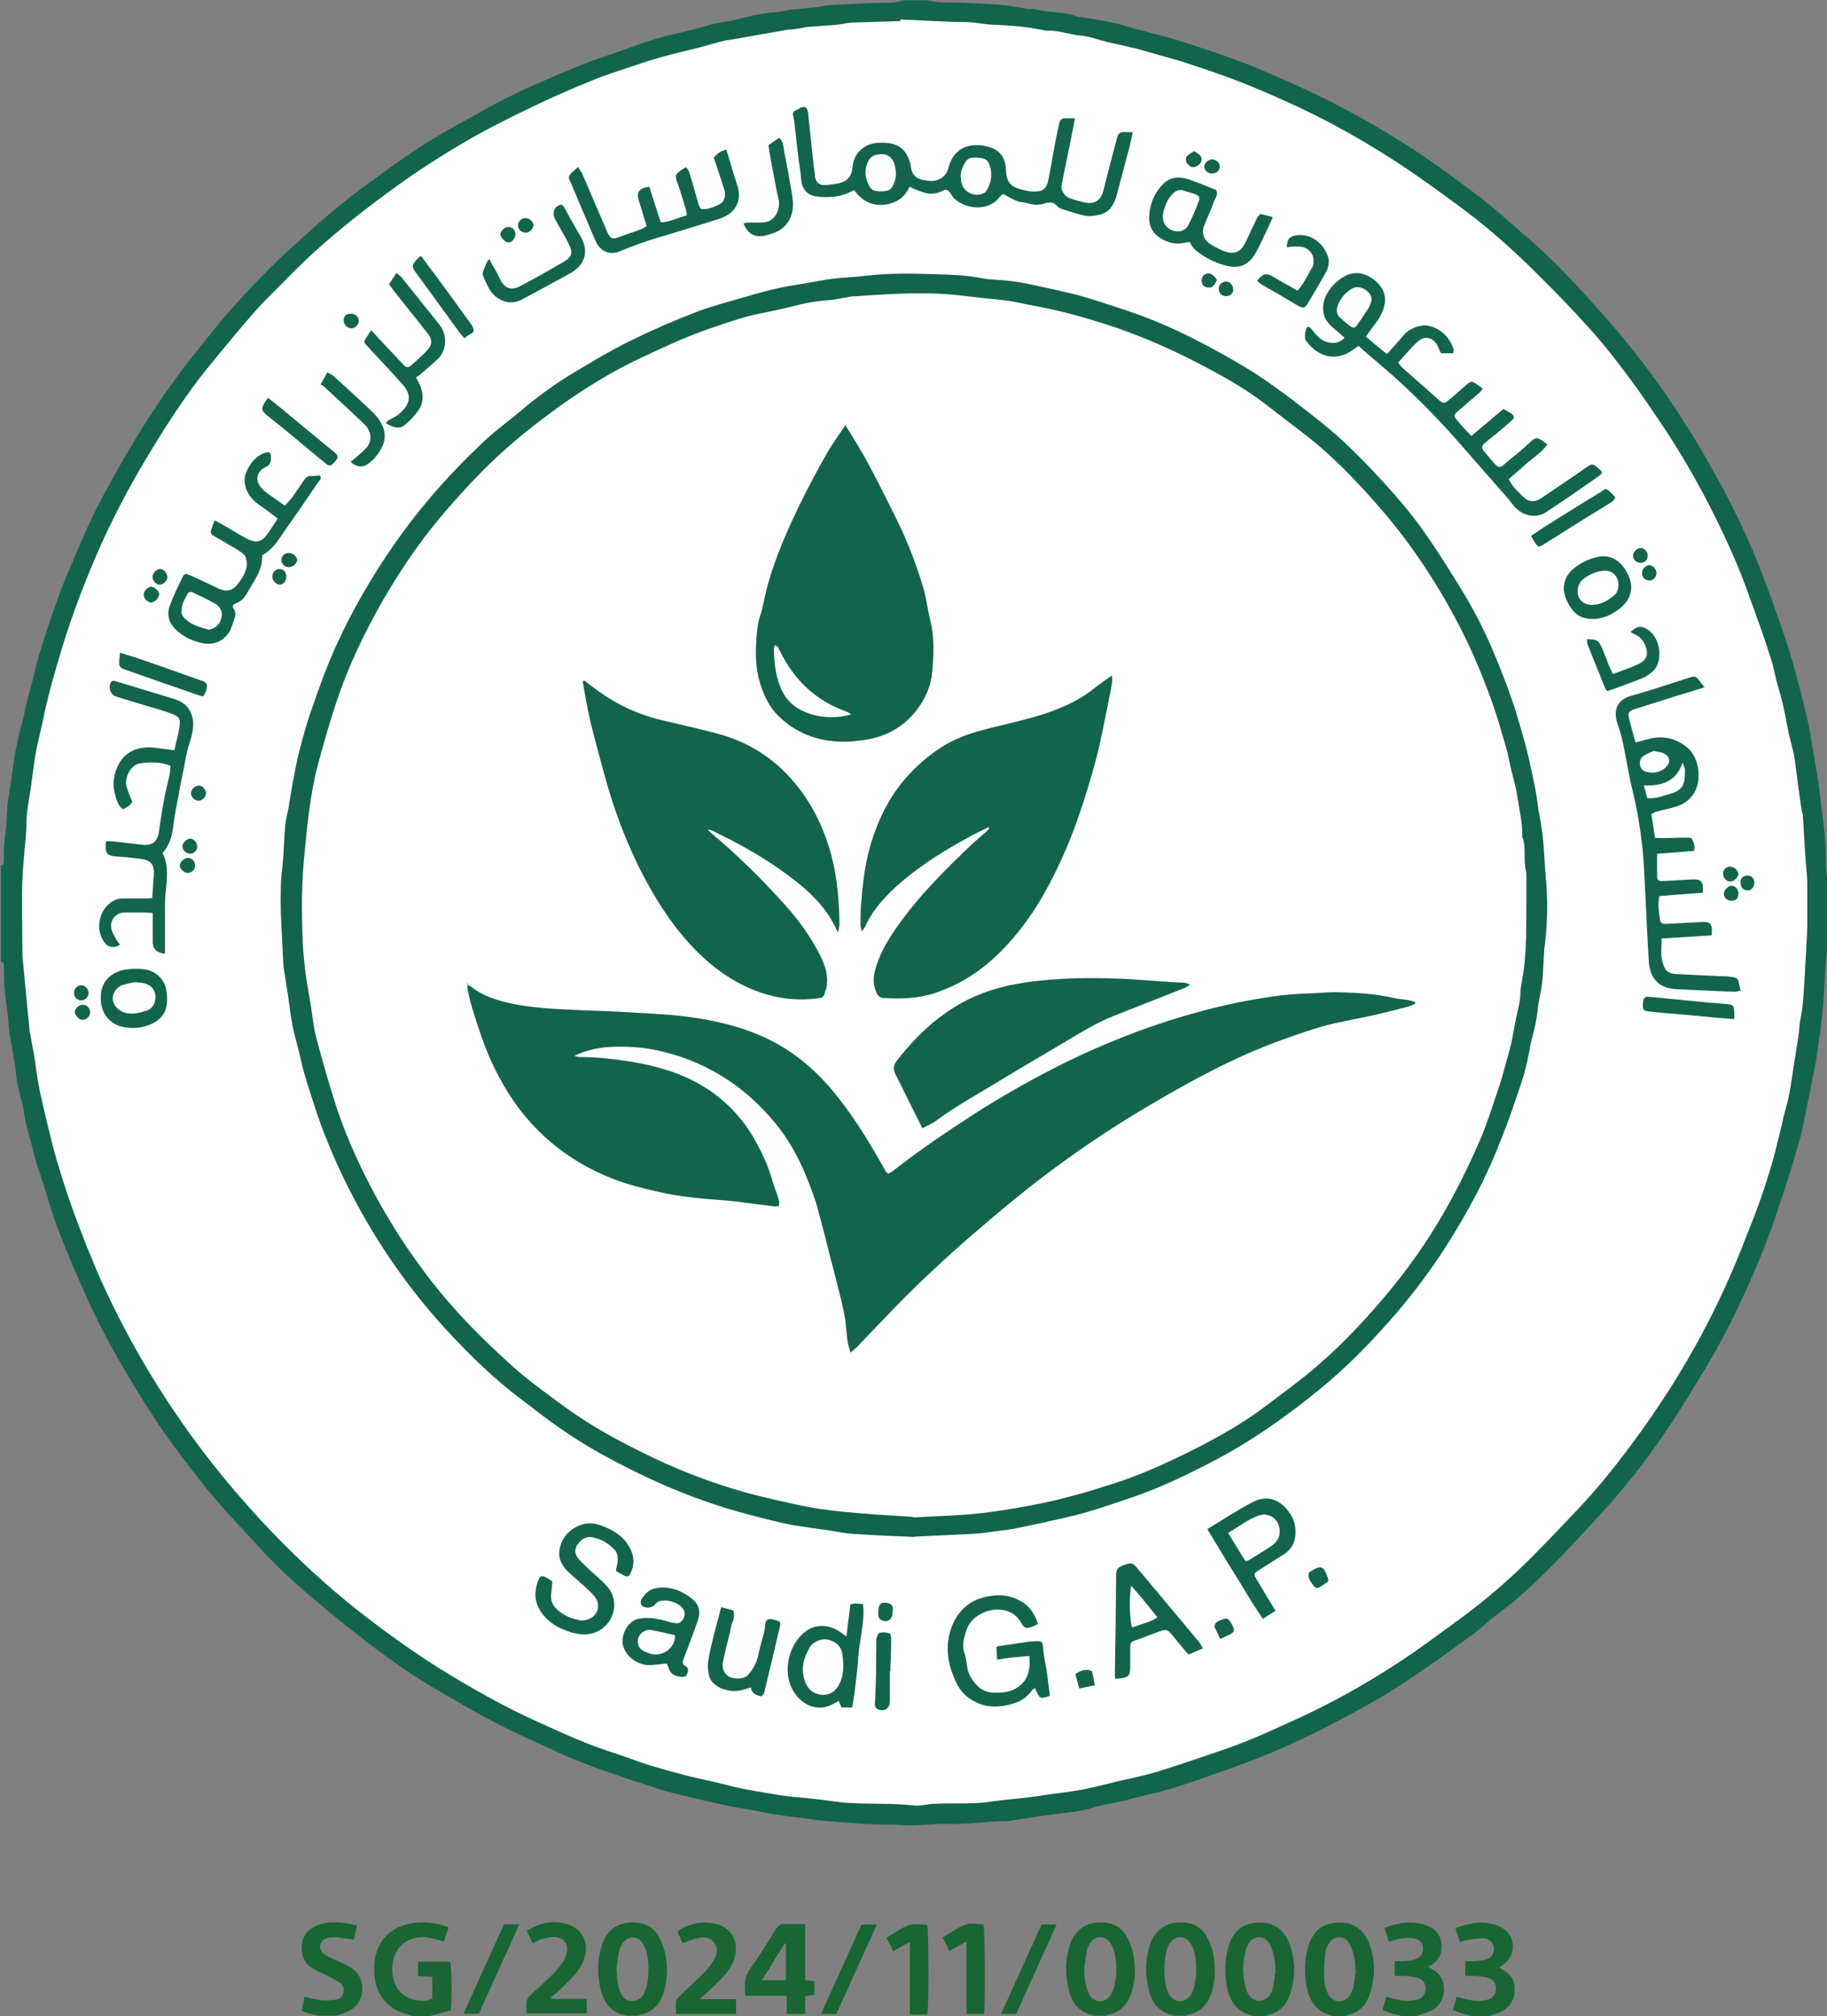 <?xml version="1.0" encoding="UTF-8"?>
<svg id="Layer_2" data-name="Layer 2" xmlns="http://www.w3.org/2000/svg" viewBox="0 0 70.32 77.55">
  <rect x="0" y="0" width="70.32" height="77.55" fill="#808080" stroke="none"/>
  <defs>
    <style>
      .cls-1 {
        fill: #fff;
      }

      .cls-2 {
        fill: #13644d;
      }

      .cls-3 {
        fill: #196533;
      }
    </style>
  </defs>
  <g id="Layer_1-2" data-name="Layer 1">
    <g>
      <circle class="cls-1" cx="35.19" cy="35.3" r="34.78"/>
      <g>
        <path class="cls-2" d="M35.67,0c.16.03.31.08.47.09.31.02.63,0,.94.02.49.02.99.04,1.48.08.33.03.65.1.98.15.07.01.15,0,.23.01.13.02.26.04.39.07.07.01.15.02.22.03.34.02.67.05,1,.16.14.05.29.06.44.08.35.06.7.11,1.05.19.29.06.57.16.86.24.12.03.24.06.36.09.4.11.81.2,1.21.33.7.22,1.4.45,2.09.7.77.27,1.52.6,2.26.93.74.33,1.47.68,2.18,1.06,1.37.74,2.7,1.55,3.95,2.48.54.4,1.08.78,1.6,1.21.54.44,1.05.92,1.58,1.37.99.86,1.86,1.83,2.73,2.8.75.84,1.45,1.72,2.11,2.63.68.95,1.31,1.94,1.89,2.95.53.92,1.03,1.86,1.47,2.83.29.62.55,1.26.79,1.91.29.75.55,1.51.81,2.28.15.44.27.89.39,1.34.15.55.29,1.1.42,1.66.08.35.13.7.19,1.06.07.39.14.78.2,1.17.05.35.1.71.14,1.07.06.46.12.92.15,1.38.03.35.01.7.03,1.05,0,.11.03.22.05.33v2.74c-.02.17-.05.33-.06.5-.04.6-.05,1.21-.11,1.81-.06.62-.15,1.24-.24,1.85-.09.56-.21,1.11-.32,1.66-.12.56-.21,1.12-.37,1.67-.25.87-.52,1.73-.81,2.58-.22.66-.46,1.31-.73,1.96-.58,1.37-1.21,2.71-1.97,3.98-.53.89-1.07,1.78-1.65,2.63-.67.99-1.41,1.95-2.22,2.84-.73.81-1.46,1.61-2.23,2.38-.6.59-1.21,1.17-1.89,1.67-.37.27-.7.6-1.07.87-.79.58-1.58,1.14-2.39,1.69-.96.65-1.98,1.21-3.02,1.75-.95.49-1.91.94-2.91,1.33-.79.31-1.59.58-2.39.86-.6.21-1.2.39-1.82.53-.48.11-.96.26-1.45.34-.33.05-.65.17-.98.24-.16.04-.33.06-.5.08-.29.04-.58.07-.87.11-.32.04-.63.09-.95.14-.22.03-.45.09-.67.09-.74.01-1.47.14-2.21.11-.56-.02-1.12.08-1.67.05-.66-.04-1.33-.02-1.98-.08-.57-.05-1.15-.07-1.72-.16-.43-.06-.86-.11-1.29-.17-.26-.04-.51-.1-.77-.15-.36-.07-.72-.12-1.08-.19-.41-.09-.82-.19-1.23-.28-.31-.07-.62-.15-.93-.23-.21-.05-.41-.11-.62-.18-.34-.11-.67-.22-1.01-.33-.97-.33-1.94-.66-2.87-1.1-.74-.35-1.5-.67-2.22-1.05-.79-.41-1.56-.86-2.33-1.31-.91-.53-1.77-1.14-2.61-1.78-.67-.51-1.32-1.04-1.96-1.58-.81-.67-1.58-1.38-2.29-2.16-.49-.55-1.01-1.07-1.49-1.63-.5-.58-.97-1.18-1.43-1.79-.68-.89-1.29-1.82-1.87-2.78-.66-1.09-1.28-2.2-1.8-3.37-.39-.87-.77-1.75-1.11-2.64-.24-.63-.41-1.28-.62-1.92-.1-.31-.22-.61-.29-.93-.12-.55-.32-1.07-.39-1.63-.05-.35-.17-.68-.24-1.03-.05-.22-.06-.45-.09-.67-.03-.23-.07-.46-.11-.69-.06-.36-.14-.71-.16-1.08-.03-.44-.11-.88-.15-1.32-.02-.24-.01-.49-.02-.74,0-.1.02-.22-.12-.25v-3.7c.12-.02.12-.11.12-.19,0-.16,0-.32,0-.48.01-.21.04-.41.07-.62,0-.07.02-.13.02-.2.03-.38.02-.76.09-1.13.07-.39.12-.78.17-1.17.04-.32.1-.65.17-.97.07-.33.17-.66.25-1,.03-.15.05-.3.09-.44.08-.32.17-.63.25-.94.09-.34.16-.69.27-1.03.36-1.2.77-2.39,1.27-3.53.29-.66.56-1.34.89-1.98.46-.89.94-1.76,1.46-2.62.48-.8,1-1.58,1.55-2.34.46-.65.98-1.27,1.48-1.9.67-.84,1.41-1.63,2.16-2.39.62-.63,1.3-1.21,1.96-1.8.88-.79,1.84-1.49,2.81-2.18.81-.58,1.64-1.12,2.52-1.59.53-.29,1.05-.6,1.59-.88.45-.23.9-.45,1.36-.65.66-.29,1.33-.58,2-.84.56-.22,1.14-.39,1.7-.6.55-.21,1.11-.38,1.68-.51.45-.11.91-.21,1.35-.35.27-.08.55-.11.82-.16.36-.07.7-.18,1.06-.25.25-.05.51-.06.76-.09.13-.02.26-.04.38-.07.03,0,.05-.02.08-.02.31-.03.62-.05.93-.08.1,0,.21-.03.31-.05.07-.01.13-.04.19-.04.57-.03,1.14-.06,1.7-.08.27-.01.53,0,.8-.02.15,0,.29-.06.44-.09.3,0,.61,0,.91,0ZM34.65.77s0,.03,0,.04c-.63.02-1.25.04-1.88.06-.09,0-.19.03-.28.04-.12.02-.24.04-.36.05-.37.03-.74.05-1.1.08-.03,0-.06.01-.08.02-.15.03-.29.05-.44.07-.07.01-.15,0-.23.02-.29.05-.57.1-.86.15-.4.07-.79.14-1.19.21-.12.02-.24.03-.36.06-.3.07-.59.16-.89.24-.51.13-1.03.25-1.54.39-.32.09-.64.19-.95.3-.59.2-1.19.38-1.76.62-.75.3-1.49.63-2.22.98-.82.39-1.64.8-2.43,1.25-1.04.6-2.05,1.25-3.02,1.96-1,.73-1.97,1.49-2.89,2.32-.56.5-1.09,1.05-1.62,1.58-.27.27-.53.53-.78.82-.45.51-.88,1.03-1.31,1.55-.36.44-.72.87-1.05,1.33-.62.85-1.19,1.74-1.73,2.64-.75,1.25-1.43,2.54-2,3.88-.46,1.07-.87,2.15-1.22,3.26-.29.94-.56,1.87-.77,2.83-.03.16-.06.31-.1.47-.08.36-.17.71-.23,1.07-.07.43-.12.86-.18,1.29-.07.46-.17.91-.16,1.37,0,.04,0,.08,0,.11-.05.68-.13,1.36-.16,2.04-.03.86,0,1.73,0,2.59,0,.16,0,.32.02.48.05.53.1,1.05.15,1.58.04.38.07.75.11,1.13,0,.02,0,.04.01.06.05.27.1.54.15.81.07.41.11.82.19,1.23.09.48.21.95.32,1.43.12.49.24.99.38,1.47.2.67.41,1.34.65,1.99.33.89.68,1.79,1.07,2.66,1.14,2.51,2.57,4.85,4.28,7.02.69.87,1.41,1.7,2.17,2.5,1.08,1.13,2.22,2.19,3.45,3.16,1.13.88,2.3,1.72,3.53,2.46,1.1.66,2.21,1.28,3.37,1.8.62.28,1.25.57,1.88.82.5.2,1.02.36,1.53.54.29.1.58.21.87.3.44.13.88.26,1.32.37.37.1.75.18,1.12.26.35.08.69.18,1.04.25.42.09.85.16,1.27.23.27.05.54.08.81.11.3.03.6.06.9.09.44.05.88.13,1.32.15.8.04,1.59,0,2.39.09.25.03.51-.05.76-.06.75-.05,1.5.03,2.24-.09.47-.07.94-.1,1.41-.16.26-.03.52-.07.78-.11.44-.06.88-.11,1.31-.19.46-.09.91-.21,1.37-.32.51-.12,1.02-.22,1.52-.37.84-.26,1.67-.55,2.5-.83.98-.33,1.91-.76,2.85-1.19,1.38-.63,2.7-1.37,3.96-2.2.77-.5,1.5-1.05,2.24-1.59.83-.6,1.61-1.25,2.35-1.95.77-.73,1.5-1.52,2.24-2.29.78-.82,1.48-1.69,2.15-2.6,1.38-1.86,2.57-3.83,3.53-5.93.44-.95.81-1.92,1.19-2.89.23-.6.43-1.22.62-1.85.14-.46.24-.93.36-1.4.04-.14.07-.29.1-.44.08-.31.17-.61.23-.92.07-.37.12-.75.18-1.13.05-.34.11-.68.16-1.02.04-.24.04-.49.09-.73.11-.52.12-1.05.16-1.58.02-.25.02-.49.04-.74.02-.41.05-.81.06-1.22,0-.57,0-1.14,0-1.71,0-.11-.01-.23-.02-.34-.02-.3-.05-.6-.07-.91-.03-.44-.05-.89-.08-1.33,0-.04-.02-.07-.03-.11-.05-.32-.1-.63-.14-.95-.04-.28-.07-.56-.11-.84-.02-.16-.04-.32-.07-.47-.08-.35-.19-.7-.25-1.06-.09-.5-.19-.99-.34-1.47-.11-.35-.16-.71-.27-1.06-.18-.58-.38-1.16-.59-1.74-.25-.69-.49-1.38-.78-2.06-.31-.72-.65-1.44-1.01-2.14-.54-1.05-1.13-2.07-1.79-3.06-.42-.62-.83-1.24-1.28-1.84-.48-.64-.97-1.28-1.51-1.88-.67-.75-1.38-1.48-2.1-2.19-.51-.51-1.05-1.01-1.6-1.48-.48-.42-.99-.81-1.51-1.19-.76-.56-1.52-1.11-2.31-1.62-.77-.5-1.56-.97-2.37-1.4-.91-.49-1.85-.92-2.81-1.33-.97-.41-1.96-.76-2.96-1.08-.31-.1-.63-.18-.94-.27-.29-.08-.59-.17-.88-.25-.38-.09-.76-.17-1.14-.26-.33-.08-.66-.21-1-.24-.45-.04-.88-.22-1.34-.19-.03,0-.05-.01-.08-.02-.3-.05-.61-.11-.91-.14-.4-.04-.81-.06-1.22-.08-.03,0-.06,0-.08-.01-.23-.03-.47-.06-.7-.08-.21-.01-.42,0-.63-.01-.66-.03-1.33-.06-1.99-.09Z"/>
        <g>
          <path class="cls-3" d="M15.9,77.55c-.06-.02-.12-.04-.19-.06-.75-.17-1.26-.75-1.3-1.53-.01-.22-.01-.44.03-.65.14-.7.58-1.14,1.27-1.3.52-.12,1.03-.07,1.56.13-.07.19-.13.37-.19.55-.16-.05-.3-.1-.45-.13-.25-.06-.51-.06-.76.02-.52.16-.81.65-.77,1.28.04.59.37.98.91,1.08.21.04.41.04.63-.06v-.84c-.18-.01-.36-.02-.55-.03v-.55c.2,0,.41,0,.61,0,.21,0,.41,0,.62,0,.07.22.08,1.43.03,1.87-.26.07-.54.15-.82.22h-.63Z"/>
          <path class="cls-3" d="M45.19,77.55s-.03-.03-.04-.03c-.54-.11-.82-.48-.94-.99-.14-.55-.13-1.11.03-1.66.19-.64.65-.95,1.3-.92.4.02.72.2.91.55.11.19.19.42.24.63.1.5.1,1-.05,1.49-.14.46-.42.78-.91.88-.03,0-.05.03-.07.04h-.46ZM46.04,75.87c0-.44-.02-.78-.2-1.09-.21-.35-.61-.35-.83-.01-.25.39-.26,1.54-.02,1.94.21.35.65.36.86,0,.07-.11.11-.24.13-.37.04-.18.05-.37.06-.47Z"/>
          <path class="cls-3" d="M42.11,77.55s-.03-.03-.04-.03c-.54-.11-.82-.48-.94-.99-.14-.55-.13-1.11.03-1.66.19-.64.65-.95,1.3-.92.4.02.72.2.91.55.11.19.19.42.24.63.1.5.1,1-.05,1.49-.14.46-.42.78-.91.88-.03,0-.05.03-.07.04h-.46ZM41.73,75.66c.01.24,0,.4.04.56.03.17.08.36.16.51.19.33.62.33.82.01.07-.11.12-.24.15-.37.09-.41.09-.83,0-1.24-.03-.13-.08-.26-.15-.37-.21-.33-.61-.32-.81.01-.05.08-.09.17-.11.26-.04.23-.07.47-.09.63Z"/>
          <path class="cls-3" d="M24.1,77.55s-.03-.03-.04-.03c-.54-.11-.82-.48-.94-.99-.14-.55-.13-1.11.03-1.66.19-.64.65-.95,1.3-.92.4.02.72.2.91.55.11.2.19.42.24.63.1.5.1,1-.05,1.49-.14.46-.42.78-.91.88-.03,0-.05.03-.07.04h-.46ZM23.73,75.67c.02.24.01.4.04.56.02.14.06.28.11.41.08.2.23.33.45.33.22,0,.38-.11.47-.31.04-.09.08-.19.1-.29.08-.4.08-.81,0-1.21-.03-.14-.09-.29-.17-.42-.19-.29-.56-.28-.76,0-.06.09-.12.2-.14.31-.05.23-.07.47-.09.63Z"/>
          <path class="cls-3" d="M51.28,77.55s0-.02-.02-.02c-.62-.15-.89-.6-.98-1.19-.07-.46-.07-.93.05-1.38.12-.46.36-.84.86-.96.67-.16,1.23.09,1.48.69.28.69.28,1.41.02,2.11-.14.36-.4.61-.8.71-.03,0-.06.03-.1.05h-.51ZM52.18,75.77s-.01,0-.02,0c0-.15,0-.31-.03-.45-.05-.2-.1-.41-.21-.58-.18-.29-.54-.29-.74-.02-.09.12-.16.27-.17.41-.04.34-.06.68-.04,1.02,0,.19.07.4.16.57.19.35.63.35.84.01.05-.09.1-.19.12-.29.04-.22.06-.45.1-.67Z"/>
          <path class="cls-3" d="M48.21,77.55s0-.02-.02-.02c-.62-.15-.89-.6-.98-1.19-.07-.46-.07-.93.05-1.38.12-.46.36-.84.86-.96.67-.16,1.23.09,1.48.69.28.69.28,1.41.02,2.11-.14.36-.4.61-.8.71-.03,0-.06.03-.1.05h-.51ZM49.1,75.77s-.01,0-.02,0c0-.14,0-.29-.03-.43-.04-.19-.08-.39-.18-.56-.2-.35-.62-.35-.82,0-.06.1-.1.22-.13.34-.09.41-.09.83,0,1.24.02.11.06.22.11.32.2.37.65.38.87.02.05-.08.09-.17.1-.26.04-.22.06-.45.1-.67Z"/>
          <path class="cls-3" d="M53.96,77.55c-.14-.04-.29-.07-.43-.11-.1-.03-.19-.07-.32-.12.05-.18.1-.35.15-.51.24.06.45.13.66.15.17.02.36,0,.53-.04.21-.05.31-.22.32-.42,0-.2-.09-.35-.32-.42-.14-.04-.3-.06-.45-.07-.13-.01-.26,0-.42,0v-.57c.11,0,.21,0,.31,0,.14-.01.29-.02.42-.05.24-.06.37-.23.36-.45-.01-.21-.16-.37-.41-.39-.18-.01-.36.01-.53.04-.12.02-.23.07-.37.11-.05-.18-.11-.35-.17-.54.56-.22,1.1-.29,1.65-.08.32.12.51.36.54.7.03.35-.09.63-.4.81-.03.02-.06.04-.11.07.05.03.09.06.13.08.67.3.6,1.28.03,1.58-.19.1-.4.15-.61.23h-.57Z"/>
          <path class="cls-3" d="M56.64,77.55c-.13-.04-.27-.07-.4-.11-.1-.03-.19-.07-.32-.12.05-.18.1-.35.15-.51.24.06.44.12.66.15.17.02.36,0,.53-.04.2-.05.32-.22.32-.42,0-.2-.09-.35-.32-.42-.15-.05-.32-.06-.47-.07-.12-.01-.24,0-.39,0v-.57c.1,0,.21,0,.31,0,.15-.01.3-.02.45-.05.24-.06.36-.24.34-.46-.02-.2-.17-.36-.4-.37-.22,0-.45.04-.67.07-.07.01-.14.05-.23.08-.04-.1-.07-.18-.1-.27-.03-.08-.05-.16-.08-.27.59-.22,1.18-.33,1.76-.03.57.29.6,1.08.07,1.44-.04.03-.09.06-.16.1.05.03.08.05.11.07.32.15.5.4.5.76,0,.38-.16.68-.5.86-.16.09-.35.13-.53.2h-.63Z"/>
          <path class="cls-3" d="M12.31,77.55c-.13-.03-.26-.06-.38-.09-.1-.03-.2-.06-.32-.1.04-.19.07-.36.11-.55.23.05.44.11.65.13.19.02.38,0,.56-.02.15-.02.26-.12.29-.28.03-.15-.02-.29-.15-.38-.15-.1-.31-.17-.47-.26-.19-.1-.38-.17-.56-.28-.34-.21-.47-.53-.42-.93.05-.37.27-.6.6-.73.37-.15.74-.13,1.12-.08.13.02.25.06.4.09-.04.2-.08.37-.12.54-.24-.03-.46-.07-.67-.09-.1,0-.21,0-.31.02-.15.03-.27.1-.31.26-.04.17.03.3.17.39.12.08.25.13.38.19.19.09.38.17.56.27.37.21.54.53.5.95-.04.44-.31.7-.71.84-.1.03-.19.07-.29.1h-.63Z"/>
          <path class="cls-3" d="M30.99,74.01v2.16c.13.01.24.03.36.04v.53c-.11.01-.22.03-.36.04v.69h-.71v-.7h-1.59c-.04-.37-.06-.69.16-1,.36-.51.69-1.04,1.02-1.57.09-.14.18-.2.34-.19.24.01.49,0,.78,0ZM30.26,74.77s-.04,0-.06-.01c-.28.46-.57.92-.87,1.41h.92v-1.4Z"/>
          <path class="cls-3" d="M20.5,74.77c-.08-.17-.14-.33-.22-.5.54-.34,1.1-.44,1.69-.2.51.21.72.78.49,1.34-.07.19-.19.38-.32.53-.22.26-.48.49-.72.72-.07.06-.15.11-.22.16.01.02.03.05.04.07h1.34v.56h-2.31c0-.17-.02-.32,0-.46.01-.08.07-.17.14-.23.28-.27.57-.53.85-.8.15-.15.29-.31.4-.48.08-.12.14-.27.16-.42.04-.31-.15-.54-.47-.55-.17,0-.34.04-.5.08-.11.03-.21.09-.35.16Z"/>
          <path class="cls-3" d="M26.28,74.76c-.07-.16-.13-.3-.21-.46.07-.05.13-.1.19-.13.35-.18.72-.25,1.1-.2.88.11,1.1.81.89,1.42-.07.22-.22.42-.37.6-.21.24-.46.46-.69.68-.07.06-.13.13-.25.23h1.39v.57h-2.31c0-.17-.02-.33,0-.48.01-.08.09-.16.15-.22.31-.3.64-.6.95-.91.14-.14.26-.3.36-.47.12-.2.17-.43.02-.64-.16-.23-.4-.25-.64-.2-.2.04-.39.13-.62.21Z"/>
          <path class="cls-3" d="M37.87,77.47h-.67v-2.79c-.24.14-.44.25-.66.37-.08-.17-.16-.33-.26-.52.3-.17.57-.38.89-.5.2-.07.45-.01.68-.01.06.19.08,3.06.02,3.45Z"/>
          <path class="cls-3" d="M35.03,74.69c-.25.14-.44.25-.65.37-.09-.17-.16-.33-.26-.52.29-.17.56-.38.87-.49.21-.08.47-.01.7-.01.05.2.07,3.11,0,3.45h-.67c0-.48,0-.94,0-1.39s0-.9,0-1.41Z"/>
          <path class="cls-3" d="M39.12,77.47h-.59c.53-1.17,1.04-2.3,1.56-3.44h.58c-.53,1.16-1.04,2.3-1.56,3.44Z"/>
          <path class="cls-3" d="M33.17,74.03h.58c-.53,1.16-1.04,2.3-1.56,3.44h-.59c.53-1.16,1.04-2.3,1.56-3.44Z"/>
          <path class="cls-3" d="M19.41,74.02h.58c-.53,1.16-1.04,2.3-1.56,3.44h-.59c.53-1.17,1.04-2.3,1.56-3.44Z"/>
        </g>
        <path class="cls-2" d="M35.18,59.12c-.75-.03-1.51-.06-2.26-.11-.36-.02-.71-.09-1.07-.15-.44-.06-.88-.12-1.31-.19-.28-.05-.55-.11-.83-.18-.41-.1-.82-.21-1.23-.32-1.54-.43-3.01-1.03-4.43-1.76-.86-.43-1.69-.91-2.48-1.46-.5-.34-.97-.72-1.45-1.08-1.09-.81-2.05-1.75-2.97-2.75-1.55-1.69-2.82-3.57-3.84-5.63-.47-.96-.88-1.94-1.21-2.96-.18-.57-.38-1.13-.51-1.72-.09-.44-.23-.87-.32-1.3-.08-.41-.13-.83-.19-1.25-.05-.33-.1-.67-.16-1,0-.03,0-.06-.01-.08-.03-.67-.07-1.34-.1-2.01-.01-.38-.01-.76,0-1.14,0-.26.05-.53.07-.79,0-.08.01-.15.02-.23.03-.42.04-.85.08-1.27.03-.25.09-.5.14-.74,0-.05.01-.09.02-.14.05-.29.09-.57.15-.86.06-.33.12-.66.2-.99.11-.42.22-.85.35-1.26.14-.45.31-.9.47-1.35.5-1.42,1.16-2.75,1.94-4.04.55-.91,1.15-1.78,1.81-2.61.8-1.01,1.68-1.94,2.62-2.82.43-.4.92-.75,1.37-1.13.66-.56,1.36-1.07,2.11-1.51.68-.41,1.37-.82,2.08-1.17.83-.41,1.68-.78,2.54-1.11.65-.25,1.34-.42,2.01-.62.41-.12.81-.23,1.23-.32.37-.08.76-.13,1.14-.2.31-.05.61-.12.92-.15.4-.05.81-.06,1.21-.11.92-.11,1.84-.09,2.76-.06.57.02,1.15.03,1.72.15.31.06.64.06.96.09.25.03.5.06.75.11.34.07.68.15,1.02.22.41.1.82.18,1.23.3.57.17,1.14.36,1.71.55.86.29,1.69.65,2.5,1.06.69.35,1.38.73,2.04,1.13.52.31,1.02.67,1.51,1.03.45.33.88.68,1.32,1.02.88.7,1.66,1.49,2.41,2.31.61.66,1.19,1.35,1.7,2.09.52.75,1,1.52,1.47,2.3.5.83.92,1.72,1.28,2.62.28.69.54,1.38.75,2.1.12.4.24.8.34,1.2.13.52.24,1.04.34,1.56.07.36.1.73.17,1.08.16.76.16,1.54.23,2.31.07.82.07,1.65-.03,2.47-.01.08-.02.17-.03.25-.03.42-.04.85-.08,1.27-.03.27-.09.54-.14.8,0,.05-.02.09-.02.14-.04.44-.13.87-.25,1.29-.04.14-.06.29-.09.44-.06.28-.11.57-.19.84-.09.33-.21.65-.32.98-.22.68-.48,1.34-.75,2.01-.48,1.18-1.09,2.3-1.76,3.38-.58.94-1.23,1.83-1.94,2.68-.74.87-1.51,1.7-2.35,2.46-.72.65-1.49,1.25-2.28,1.82-.82.59-1.68,1.13-2.58,1.6-.96.5-1.93.97-2.95,1.33-.64.22-1.27.44-1.92.63-.55.16-1.11.27-1.67.4-.4.09-.81.17-1.21.25-.19.04-.39.05-.59.08-.29.04-.58.08-.87.1-.76.04-1.51.07-2.28.11ZM35.14,58.37c.83-.05,1.62-.06,2.4-.14.71-.07,1.42-.19,2.13-.32.59-.11,1.18-.25,1.76-.41.5-.13.99-.3,1.49-.45.8-.26,1.57-.59,2.33-.95,1.21-.58,2.39-1.2,3.46-2.01.67-.51,1.36-1,1.99-1.55,1.05-.9,1.99-1.92,2.87-2.99.86-1.05,1.61-2.17,2.26-3.36.41-.75.78-1.52,1.12-2.3.28-.65.49-1.33.72-2,.1-.29.18-.59.26-.88.08-.29.17-.59.24-.89.07-.33.12-.66.19-.99.07-.33.17-.65.16-.99,0-.04,0-.08.01-.11.05-.33.12-.67.15-1,.03-.32.05-.64.06-.96.01-.79.01-1.58.01-2.36,0-.08,0-.15-.02-.23-.11-.42.03-.87-.14-1.29.02-.51-.11-1.01-.18-1.51-.07-.48-.23-.94-.32-1.41-.08-.43-.22-.84-.34-1.26-.19-.68-.44-1.34-.7-2-.43-1.08-.94-2.11-1.53-3.11-.66-1.12-1.4-2.18-2.24-3.17-.79-.92-1.61-1.81-2.54-2.6-.58-.49-1.21-.94-1.81-1.41-.66-.53-1.38-.98-2.12-1.38-1.38-.76-2.81-1.41-4.32-1.89-.82-.26-1.65-.49-2.5-.65-.16-.03-.31-.06-.47-.09-.24-.05-.48-.11-.72-.14-.34-.05-.68-.07-1.01-.11-.48-.05-.95-.12-1.43-.15-1.17-.07-2.33.01-3.5.09-.02,0-.04,0-.06,0-.32.05-.63.13-.95.15-.37.03-.73.08-1.09.17-.5.13-1,.24-1.51.34-.66.13-1.28.36-1.91.57-.92.31-1.8.73-2.68,1.14-1.63.77-3.1,1.78-4.49,2.9-.71.58-1.38,1.2-2.01,1.87-.74.79-1.46,1.61-2.09,2.49-.62.86-1.18,1.76-1.68,2.69-.59,1.09-1.1,2.23-1.48,3.4-.25.75-.46,1.52-.67,2.28-.11.41-.19.83-.26,1.24-.08.49-.14.99-.19,1.49-.06.61-.13,1.22-.15,1.84-.03.65-.02,1.31,0,1.97.01.44.05.89.1,1.33.06.49.15.97.23,1.46.06.39.1.79.2,1.17.2.77.42,1.53.65,2.28.39,1.28.93,2.5,1.56,3.68.54,1.01,1.15,1.98,1.83,2.9.6.82,1.26,1.59,1.96,2.31.53.54,1.08,1.06,1.64,1.56.46.41.96.77,1.45,1.14.39.29.79.58,1.21.85.73.47,1.49.88,2.27,1.26,1.14.57,2.32,1.04,3.54,1.41.55.17,1.11.3,1.67.43.52.12,1.05.24,1.58.32.6.09,1.2.14,1.81.19.61.05,1.23.08,1.81.12Z"/>
        <path class="cls-2" d="M65.6,26.44c-.41.13-.74.23-1.07.33-.53.17-1.06.33-1.59.5-.27.09-.3.15-.23.41.07.28.15.56.24.88.17-.05.33-.09.49-.13.57-.15,1.08-.04,1.53.35.38.33.53,1.07.3,1.6-.16.35-.43.54-.77.65-.24.08-.49.12-.74.19-.07.02-.13.06-.2.09.05.31.09.6.14.92.46.03.93-.03,1.4,0,.08.16.16.3.1.5-.48.04-.95.08-1.42.11,0,.31,0,.59,0,.88,0,.16.11.18.24.17.36-.02.72-.04,1.08-.06.39-.02.47.07.44.51-.55.04-1.1.08-1.67.13-.07.33-.02.64.03.94.02.12.12.13.22.13.44-.02.87-.05,1.31-.07.42-.03.49.05.45.51-.63.04-1.27.08-1.93.12.01.33-.05.64.05.95.09.3.21.4.53.42.56.03,1.12.05,1.68.08.14,0,.29,0,.43.03.23.03.26.06.3.29.01.06.03.13.06.23-.09.02-.16.05-.24.05-.75-.03-1.5-.06-2.25-.1-.41-.02-.76-.18-.94-.58-.07-.15-.1-.33-.11-.49-.05-.84-.09-1.69-.13-2.53-.03-.6-.05-1.19-.11-1.79-.08-.75-.2-1.5-.38-2.23-.15-.62-.25-1.26-.38-1.88-.05-.25-.13-.49-.21-.73-.14-.42-.07-.89.52-1.05.79-.22,1.56-.49,2.34-.73.06-.02.16-.01.2.03.1.1.18.23.31.39ZM64.76,29.34c-.25.73-.79.9-1.49.87.05.19.09.35.13.49.34.04.6-.09.87-.16.44-.12.58-.32.58-.77,0-.07,0-.13,0-.2-.02-.08-.06-.15-.08-.22ZM63.67,28.88c-.13.06-.3.11-.44.22-.19.15-.13.51.1.58.28.08.54.05.77-.15.23-.21.18-.46-.11-.57-.09-.03-.18-.04-.32-.07Z"/>
        <path class="cls-2" d="M52.58,12.96c.27.22.53.44.8.66.22-.24.43-.47.63-.71.2-.24.47-.35.76-.39.14-.02.3.03.44.08.36.16.6.44.73.81.02.05,0,.11-.01.18h-.47c-.04-.08-.07-.16-.11-.25-.16-.35-.5-.46-.78-.2-.27.24-.5.53-.76.81.07.08.11.14.16.19.45.4.91.8,1.36,1.2.23.2.24.21.47.02.21-.17.41-.36.62-.54.22-.18.22-.17.46-.01.06.04.12.09.19.14-.05.06-.08.11-.12.15-.28.24-.56.48-.84.72-.15.13-.17.18-.05.32.17.21.36.41.57.63.42-.35.82-.69,1.24-1.04.09.05.18.1.27.16.15.09.17.18.04.29-.27.24-.54.47-.82.69-.44.35-.38.32-.07.69.09.11.18.22.28.32.08.09.16.12.27.03.34-.29.71-.57,1.03-.88.24-.23.3-.21.55-.04.04.03.07.06.13.11-.19.28-.47.46-.72.67-.25.22-.5.43-.76.66.14.29.37.5.59.71.19.18.43.18.65.03.41-.28.83-.56,1.24-.84.17-.12.34-.23.51-.35.21-.15.24-.15.44.02.2.17.21.19,0,.34-.66.46-1.32.92-1.99,1.36-.36.24-.84.17-1.17-.16-.13-.13-.22-.28-.34-.41-.61-.7-1.23-1.4-1.85-2.11-.74-.85-1.53-1.65-2.36-2.41-.49-.44-1-.86-1.5-1.3-.08.05-.13.08-.18.12-.67.51-1.38.31-1.84-.32-.05-.06-.05-.17-.04-.26,0-.09.04-.18.07-.27.14-.03.18.09.24.16.17.21.36.4.63.44.2.03.41.01.58-.19-.06-.05-.12-.1-.17-.15-.17-.15-.36-.29-.49-.46-.23-.29-.21-.76,0-1.11.16-.26.36-.47.64-.63.3-.17.59-.18.89-.04.22.1.4.25.54.45.24.36.16.73-.02,1.08-.11.22-.28.41-.42.61-.04.06-.09.12-.14.2ZM52.79,11.57c.05-.35-.47-.65-.75-.47-.26.16-.45.37-.55.65-.06.15-.06.34.09.47.13.12.27.24.41.34.08.06.18.06.24-.05.15-.22.3-.43.44-.65.06-.09.08-.2.12-.3Z"/>
        <path class="cls-2" d="M43.6,5.08c-.04.19-.07.35-.11.51-.17.64-.34,1.28-.51,1.92-.09.34-.26.64-.62.74-.19.05-.4.08-.58.05-.31-.06-.61-.17-.91-.26-.07-.02-.14-.07-.19-.12-.13-.16-.3-.15-.46-.1-.23.08-.44.07-.66,0-.14-.04-.3-.04-.43-.09-.17-.07-.33-.17-.52-.27-.02.02-.08.05-.12.1-.42.58-1.29.51-1.76.08-.07-.07-.12-.17-.18-.25-.06-.08-.12-.12-.24-.06-.15.07-.33.13-.49.12-.19,0-.38-.09-.56-.15-.08-.03-.15-.07-.25-.12-.2.45-.57.67-1.04.7-.47.03-.83-.2-1.1-.57-.48.28-.98.31-1.49.24-.31-.05-.52-.31-.54-.62-.03-.37-.1-.74-.14-1.12-.04-.35-.08-.69-.12-1.04-.01-.1-.02-.21-.05-.3-.03-.11,0-.19.11-.23.13-.05.24-.19.39-.09.04.03.06.11.07.17.06.57.12,1.14.18,1.71.03.25.06.51.09.76.03.23.17.35.41.33.21-.02.44-.04.64-.11.24-.09.37-.29.39-.55.03-.57.47-.97,1.07-.97.2,0,.38,0,.58.08.25.09.39.26.49.48.05.12.1.25.11.38.04.28.19.44.46.49.22.04.44.08.66-.04.18-.1.28-.24.33-.44.18-.68.69-.93,1.32-.84.12.02.24.05.35.09.39.16.53.48.54.87.01.31.11.56.41.67.28.1.58.17.88.12.2-.03.29-.21.33-.38.1-.47.17-.94.26-1.41.05-.27.11-.55.17-.82.02-.11.09-.19.21-.19.12,0,.24,0,.39,0-.04.2-.06.37-.1.55-.07.36-.15.72-.22,1.08-.06.31-.13.62-.19.94-.04.2.11.43.33.51.2.07.41.13.62.17.31.05.56-.09.65-.44.17-.68.35-1.36.53-2.04.05-.19.11-.24.3-.24.09,0,.18,0,.32.01ZM36.98,6.82s0,0,.01,0c0,.04,0,.08,0,.11.02.43.52.7.89.49.04-.02.08-.06.1-.1.19-.33.23-.67.09-1.02-.05-.12-.15-.2-.3-.22-.48-.06-.58,0-.75.44-.04.09-.04.2-.05.3ZM33.89,7.36c.36,0,.45-.07.56-.43.06-.19.03-.37-.01-.56-.07-.31-.29-.46-.54-.44-.29.02-.45.11-.55.44-.06.21-.05.41.03.61.11.3.2.38.51.38Z"/>
        <path class="cls-2" d="M6.57,29.46c-.4-.16-.78-.15-1.16-.1-.37.04-.65.56-.53.93.05.18.13.35.21.55-.06.14-.21.21-.35.29-.21-.14-.25-.37-.31-.57-.1-.31-.07-.63.04-.94.24-.7.85-.95,1.54-.85.22.03.45.06.7.09.07-.33.16-.62.2-.93.04-.28-.02-.37-.29-.47-.34-.13-.7-.23-1.05-.33-.37-.11-.74-.22-1.11-.34-.2-.06-.3-.34-.2-.53.05-.09.12-.08.2-.05.34.1.68.2,1.03.31.38.11.75.23,1.13.34.26.08.5.18.65.42.07.11.13.25.15.38.05.32-.03.63-.13.94-.1.28-.14.58-.2.87-.07.36-.15.72-.21,1.08-.07.39-.16.77-.2,1.16-.06.48-.14.75-.42,1.11.25.5.16,1.03.11,1.57-.03.3-.02.61-.02.91,0,.46,0,.93,0,1.39-.32-.04-.47-.19-.47-.44,0-.28,0-.57,0-.85,0-.08,0-.17,0-.28-.13,0-.23-.02-.33-.02-.25,0-.49,0-.74,0-.38.01-.61.31-.51.68.04.14.13.27.2.4.03.06.08.1.12.16-.2.13-.43.11-.56-.04-.44-.51-.26-1.38.35-1.67.09-.04.2-.07.3-.07.28,0,.57,0,.85,0,.09,0,.18,0,.3-.01,0-.11.02-.2.02-.29.01-.19.02-.38.04-.57,0,0,0-.02,0-.03.03-.38-.1-.57-.49-.62-.3-.04-.6-.07-.9-.09-.43-.03-.5-.11-.45-.59.13,0,.27,0,.4.02.35.04.7.08,1.04.12.36.03.55-.15.6-.52.06-.4.11-.8.19-1.2.06-.33.15-.66.22-.99.02-.09.02-.19.03-.3Z"/>
        <path class="cls-2" d="M10.68,19.94c-.23-.17-.44-.34-.65-.48-.33-.22-.56-.5-.61-.89-.03-.21.05-.43.16-.61.15-.26.35-.46.65-.55.12-.04.18,0,.2.12,0,.04,0,.08,0,.11q.01.23-.21.33c-.36.17-.42.54-.13.83.06.06.12.12.19.17.21.15.43.3.68.48.09-.1.19-.19.27-.3.17-.23.32-.46.48-.69.07-.1.14-.16.28-.15.11,0,.22-.01.32-.02.08.11,0,.18-.05.24-.22.33-.45.65-.67.98-.27.39-.55.78-.82,1.18-.18.27-.39.51-.68.67.03.57-.32.98-.57,1.44-.1.19-.24.34-.45.41-.12.04-.14.13-.07.22.09.14.07.26.01.4-.05.13-.08.27-.14.4-.22.42-.64.62-1.13.5-.37-.09-.71-.25-.99-.53-.27-.27-.34-.59-.2-.94.13-.35.3-.69.46-1.03.08-.17.14-.18.31-.1.35.16.7.32,1.05.49.35.17.58.12.81-.19.18-.25.36-.5.31-.85-.02-.12-.04-.22-.15-.29-.07-.05-.13-.1-.21-.15-.28-.17-.57-.33-.86-.5-.18-.11-.19-.14-.11-.34.02-.04.03-.09.04-.13.02-.04.03-.08.07-.15.14.08.27.15.4.22.28.16.56.34.85.49.31.16.54.12.72-.12.15-.19.27-.4.44-.65ZM6.98,23.51c-.01.09.05.2.15.3.24.23.55.31.86.4.06.02.13,0,.19-.03.2-.08.31-.24.35-.44.04-.23-.06-.41-.25-.52-.29-.16-.58-.3-.88-.44-.04-.02-.15,0-.17.04-.1.21-.25.4-.24.7Z"/>
        <path class="cls-2" d="M24.89,8.7c-.11-.35-.2-.66-.3-.98-.1-.33-.01-.47.4-.54.14.45.29.9.44,1.37.36,0,.65-.18,1-.26,0-.08,0-.15-.03-.22-.1-.34-.2-.69-.32-1.02-.14-.36-.05-.36.2-.55.03-.02.07-.04.13-.07.04.07.1.13.12.2.13.41.24.83.36,1.24.02.06.06.12.09.17.28.03.51-.08.73-.19.17-.09.24-.34.17-.55-.13-.42-.27-.83-.41-1.24q.24-.27.49-.3c.12.39.23.8.36,1.19.07.2.13.39.12.6-.03.41-.27.67-.63.82-.2.08-.41.13-.61.2-.62.19-1.25.39-1.88.57-.5.15-.99.33-1.47.53-.4.16-.76,0-.94-.43-.29-.67-.57-1.34-.86-2.02-.01-.03-.02-.05-.03-.08-.04-.12-.15-.26-.12-.35.05-.13.21-.23.35-.37.06.11.11.17.15.24.32.74.63,1.47.95,2.21.14.33.21.36.56.22.25-.1.51-.17.76-.27.08-.03.15-.08.22-.12Z"/>
        <path class="cls-2" d="M39.64,63.7c-.22.02-.42.03-.61.05-.2.02-.41.05-.65.09-.01-.19-.02-.33-.03-.47.04-.03.06-.05.09-.05.41-.06.82-.12,1.23-.18.03,0,.06,0,.08,0,.39-.03.38-.02.41.37.03.29.1.57.14.86.04.29.07.57.11.86-.37.14-.4.12-.57-.29-.04.02-.09.04-.11.07-.27.39-.66.54-1.12.61-.46.07-.85,0-1.24-.25-.25-.15-.43-.37-.55-.62-.23-.46-.37-.95-.34-1.47.05-.79.47-1.56,1.29-1.81.5-.15,1-.16,1.48.1.37.19.57.5.7.9-.09.04-.17.09-.26.12-.19.06-.27.04-.37-.14-.13-.23-.3-.4-.56-.48-.62-.2-1.4.16-1.58.78-.07.26-.17.54-.06.84.07.19.08.4.12.61.06.26.21.48.4.67.16.15.36.23.59.24.27,0,.53,0,.77-.11.43-.2.62-.55.63-1.01,0-.07,0-.13-.01-.26Z"/>
        <path class="cls-2" d="M23.71,60.41c0-.07.01-.1.02-.12.12-.48.02-.64-.33-.9-.18-.13-.4-.22-.62-.26-.22-.04-.42.09-.55.28-.11.16-.12.35,0,.5.1.14.24.26.37.39.26.25.55.47.78.74.5.57.25,1.47-.46,1.75-.32.12-.63.09-.94,0-.49-.15-.91-.39-1.19-.84-.22-.35-.23-.73-.09-1.11.08-.24.15-.26.37-.13.07.04.14.09.19.12-.02.2-.03.36-.05.53-.02.28.12.48.34.64.22.17.47.27.74.32.41.08.83-.25.71-.69-.04-.15-.17-.29-.28-.4-.25-.24-.52-.47-.78-.7-.25-.23-.45-.49-.41-.86.05-.46.31-.77.72-.97.29-.13.58-.13.88-.02.42.15.79.36,1.04.74.22.33.28.68.12,1.05-.08.19-.13.21-.32.11-.09-.05-.18-.1-.27-.16Z"/>
        <path class="cls-2" d="M45.74,63.64c-.19-.22-.38-.44-.56-.67-.26-.31-.26-.32-.62-.19-.3.11-.59.23-.89.33-.14.04-.17.12-.17.25,0,.26,0,.51,0,.77,0,.31-.05.38-.36.43-.06.01-.13.01-.2.02-.01-.04-.03-.08-.03-.11.02-1.3.04-2.6.05-3.9,0-.2.08-.29.25-.35.37-.13.37-.13.63.18.77.92,1.54,1.84,2.31,2.76.06.07.09.15.15.25-.19.08-.34.14-.55.23ZM43.58,62.61c.31-.14.66-.19.97-.39-.33-.42-.65-.82-1.01-1.22-.09.4-.06,1.43.04,1.61Z"/>
        <path class="cls-2" d="M49.09,61.96c-.16.1-.31.2-.48.31-.4-.56-.72-1.14-1.08-1.71-.36-.57-.7-1.15-1.06-1.74.6-.36,1.16-.74,1.75-1.04.56-.29,1.06-.11,1.44.45.19.29.24.62.18.95-.05.24-.18.45-.4.59-.32.21-.65.41-.97.62-.23.15-.23.15-.08.4.22.38.45.75.71,1.18ZM47.27,58.97c.23.37.44.73.66,1.07.05,0,.09,0,.11-.01.29-.18.58-.35.86-.54.25-.16.39-.36.35-.68-.05-.4-.43-.65-.81-.51-.42.15-.76.43-1.16.66Z"/>
        <path class="cls-2" d="M45.8,9.31c-.13.02-.24.03-.34.05-.3.04-.58-.06-.83-.22-.29-.19-.42-.48-.4-.83.03-.49.21-.92.57-1.26.28-.26.62-.26.95-.15.36.12.71.27,1.06.41.09.17-.03.3-.08.43-.11.32-.26.62-.38.93-.12.3-.02.57.27.74.17.1.34.2.52.26.39.13.62.02.8-.35.15-.31.29-.62.44-.93.03-.06.09-.11.13-.16.17.04.31.08.48.12-.06.14-.12.26-.17.38-.16.33-.3.66-.48.98-.19.35-.48.59-.91.55-.2-.02-.4-.08-.6-.16-.18-.07-.36-.16-.53-.27-.2-.13-.41-.27-.51-.53ZM45.38,8.9c.16-.01.3-.11.38-.28.14-.29.27-.58.38-.88.06-.15,0-.22-.16-.28-.13-.05-.27-.07-.4-.12-.2-.08-.33,0-.47.14-.17.18-.25.4-.32.62-.13.44.12.8.57.8Z"/>
        <path class="cls-2" d="M32.8,65.68h-.41c-.03-.08-.07-.16-.11-.25-.11.06-.2.11-.3.16-.61.28-1.21-.09-1.48-.6-.38-.74-.13-1.61.35-2.1.39-.4.95-.47,1.48-.12.08.05.15.11.25.18.05-.44.1-.83.15-1.23q.17-.07.49-.01c.07.67-.13,1.32-.18,1.99-.05.66-.13,1.33-.24,2ZM32.45,63.99c0-.09,0-.19-.02-.28-.02-.33-.2-.54-.54-.63-.25-.07-.6.06-.73.3-.23.4-.35.81-.18,1.29.1.27.26.44.52.5.29.07.56-.01.74-.28.18-.27.22-.57.22-.89Z"/>
        <path class="cls-2" d="M14.28,12.7c.22.23.41.44.6.64.22.23.44.47.66.7.1.11.19.11.29.01.2-.18.41-.36.6-.56.22-.23.22-.43.02-.68-.43-.54-.86-1.08-1.29-1.62-.06-.08-.12-.16-.19-.26.1-.14.18-.27.29-.43.07.06.14.1.18.15.5.62.99,1.24,1.49,1.86.28.36.28.96-.08,1.3-.23.22-.48.42-.72.63-.04.03-.08.05-.12.08.07.13.13.23.17.33.13.34.12.67-.1.97-.14.19-.3.36-.48.51-.22.18-.39.15-.75-.05.04-.04.06-.09.1-.11.13-.08.27-.13.39-.23.47-.39.53-.75.13-1.18-.43-.48-.87-.95-1.31-1.42-.17-.18-.17-.18-.04-.38.05-.07.09-.14.17-.27Z"/>
        <path class="cls-2" d="M25.67,63.99c-.24.02-.45.05-.66.06-.43.01-.86-.28-1.01-.68-.15-.42.14-1.01.58-1.1.28-.06.57-.03.84.03.17.04.34.1.52.13.13.03.24.01.33-.11.1-.14.11-.29.03-.42-.16-.26-.69-.42-.96-.29-.06.03-.1.08-.15.13-.13.13-.39.14-.5,0-.03-.04-.04-.13-.02-.18.14-.26.34-.45.65-.48.49-.06.92.11,1.29.4.3.23.38.51.23.91-.17.49-.36.97-.54,1.45-.03.09-.04.18.07.24.14.07.13.19.07.32-.05.13-.16.11-.26.1-.21-.03-.38-.11-.44-.33-.02-.05-.04-.1-.07-.17ZM25.99,62.9c-.31-.07-.62-.14-.93-.2-.21-.04-.45.13-.5.33-.05.24.05.43.28.51.06.02.12.05.18.07.48.15.99-.23.96-.71Z"/>
        <path class="cls-2" d="M27.76,61.82c.17.05.31.09.47.13.03.14.04.28-.03.43-.06.13-.08.29-.11.43-.09.36-.18.72-.26,1.09-.06.24.03.47.22.59.16.1.57.12.72-.04.22-.23.35-.49.42-.8.06-.31.16-.61.23-.91.02-.07.02-.15.03-.22.02-.22.11-.28.32-.22.08.02.16.05.25.08,0,.05.02.1.01.14-.2.87-.41,1.74-.62,2.6-.01.05-.07.09-.1.13q-.38-.06-.41-.34c-.17.05-.33.11-.5.13-.36.05-1.03-.12-1.12-.63-.03-.17-.05-.36-.02-.53.05-.32.13-.64.21-.96.09-.36.19-.72.29-1.1Z"/>
        <path class="cls-2" d="M18.85,9.97s.03.09.05.13c.12.21.25.42.35.64.19.4.47.43.78.26.56-.29,1.1-.6,1.65-.92.34-.2.38-.35.21-.7-.14-.28-.31-.56-.46-.83-.03-.06-.06-.11-.09-.17-.09-.2,0-.42.19-.49.1-.04.15.02.2.11.14.27.29.53.44.79.06.1.11.2.17.29.37.64.14,1.14-.42,1.45-.59.33-1.19.64-1.79.97-.34.19-.66.17-.98-.04-.31-.2-.42-.55-.56-.86-.05-.1.06-.28.11-.42.02-.05.05-.1.07-.15.03-.02.06-.04.08-.06Z"/>
        <path class="cls-2" d="M60.19,22.65c0-.48.3-.76.65-.97.22-.13.48-.23.73-.27.4-.06.76.12,1.01.54.36.59.24,1.13-.33,1.53-.28.2-.6.33-.95.33-.5,0-.76-.22-1.01-.73-.06-.13-.08-.29-.11-.43ZM61.31,23.26c.33,0,.59-.17.83-.37.16-.13.19-.45.11-.63-.12-.24-.31-.34-.58-.3-.26.03-.49.14-.7.29-.22.16-.3.42-.22.68.07.22.28.34.56.34Z"/>
        <path class="cls-2" d="M3.88,38.36c-.01-.56.37-.99.99-1.07.23-.03.47-.03.71,0,.42.05.77.42.82.79.03.21.05.4.01.61-.06.34-.26.54-.54.68-.38.18-.78.22-1.19.12-.5-.12-.82-.57-.8-1.12ZM5.18,37.78c-.12.03-.31.06-.49.12-.21.08-.37.33-.35.53.02.23.18.41.4.5.31.12.6.04.89-.05.26-.08.38-.33.35-.61-.03-.23-.2-.4-.45-.45-.09-.02-.19-.02-.35-.04Z"/>
        <path class="cls-2" d="M62.08,25.93c.34-.13.65-.23.95-.37.34-.15.46-.38.27-.79-.08-.17-.22-.31-.4-.38-.05-.02-.09-.05-.14-.08.26-.24.42-.25.68-.08.51.36.55,1.24.2,1.57-.12.11-.25.21-.39.27-.4.17-.81.31-1.22.46-.18.07-.2.07-.27-.11-.22-.55-.44-1.09-.66-1.64-.02-.06-.01-.13-.02-.19.39,0,.46.04.59.36.09.23.18.46.27.68.04.1.09.19.14.3Z"/>
        <path class="cls-2" d="M48.38,10.8c.24-.29.36-.31.63-.15.3.18.61.35.93.53.26-.28.39-.61.57-.9.05-.07.05-.18.05-.27,0-.24-.2-.47-.44-.51-.1-.02-.21-.02-.31-.02-.09,0-.18.02-.28.03,0-.31.11-.42.38-.46.61-.08,1.08.39,1.21.85.06.21,0,.42-.1.6-.22.39-.44.76-.67,1.15-.12.2-.18.23-.39.11-.3-.17-.6-.36-.9-.53-.17-.1-.34-.19-.51-.29-.06-.04-.11-.09-.16-.14Z"/>
        <path class="cls-2" d="M28.61,8.6c.06-.02.12-.04.18-.04.18,0,.36,0,.54,0,.48,0,.73-.47.63-.93-.06-.24-.11-.49-.15-.74-.05-.26-.11-.53-.15-.79-.03-.15-.05-.31-.08-.52.11-.07.26-.18.41-.28.12.11.15.23.17.37.03.26.1.51.14.77.03.15.06.29.08.44.05.31.13.63.14.94.02.53-.25,1-.82,1.17-.06.02-.12.04-.19.06-.43.11-.72-.03-.89-.45Z"/>
        <path class="cls-2" d="M13.48,17.78c.21-.18.42-.34.6-.53.24-.25.23-.58.02-.85-.07-.08-.14-.15-.22-.22-.47-.44-.94-.88-1.41-1.31-.03-.03-.08-.05-.13-.08.1-.18.17-.31.26-.47.08.05.15.08.21.12.53.48,1.06.96,1.58,1.46.13.13.24.29.32.46.22.45.04.85-.24,1.2-.09.11-.2.21-.31.29-.22.15-.44.12-.66-.08Z"/>
        <path class="cls-2" d="M4.62,25.11c.25.08.46.14.68.21.65.22,1.29.45,1.94.68.16.06.32.11.48.17.25.08.29.14.21.4-.02.07-.06.13-.11.22-.07-.02-.13-.03-.19-.05-.77-.27-1.53-.53-2.3-.8-.16-.06-.32-.11-.48-.17-.24-.08-.27-.11-.26-.36,0-.07.02-.15.03-.28Z"/>
        <path class="cls-2" d="M66.74,39.2c-.25-.02-.45-.03-.66-.05-.62-.06-1.24-.12-1.86-.17-.24-.02-.49-.04-.73-.07-.24-.02-.28-.08-.25-.34.02-.21.07-.25.3-.22.14.02.28.02.42.04.55.05,1.09.11,1.64.16.27.03.55.04.82.07.31.03.31.04.33.34,0,.06,0,.13,0,.23Z"/>
        <path class="cls-2" d="M58.92,20.62c.24-.16.48-.33.73-.48.65-.41,1.31-.82,1.97-1.22.08-.05.15-.15.25-.08.11.08.21.18.3.29.01.01-.06.13-.11.16-.36.23-.72.45-1.08.67-.51.32-1.02.64-1.53.96-.23.15-.25.14-.4-.09-.04-.06-.07-.13-.12-.22Z"/>
        <path class="cls-2" d="M10.31,15.3c.19.15.37.29.54.43.56.46,1.12.93,1.68,1.39.12.1.25.2.37.3.13.12.12.18,0,.33-.16.18-.21.2-.35.09-.33-.27-.66-.54-.98-.81-.39-.32-.78-.65-1.18-.96-.37-.29-.39-.35-.07-.77Z"/>
        <path class="cls-2" d="M16.21,9.85c.19.26.37.5.56.75.44.6.88,1.2,1.31,1.8.04.06.09.12.12.19.05.11.05.19-.08.25-.08.04-.15.1-.25.17-.11-.13-.21-.25-.3-.38-.51-.7-1.02-1.4-1.53-2.1-.21-.28-.21-.31.03-.58.04-.04.09-.07.14-.11Z"/>
        <path class="cls-2" d="M34.25,64.27c0,.4,0,.79,0,1.19,0,.27-.25.41-.48.28-.12-.07-.1-.19-.09-.3.02-.38.03-.76.04-1.13,0-.37,0-.74.01-1.11,0-.06-.01-.12,0-.17.03-.08.07-.21.13-.22.12-.03.26-.02.38.02.04.01.06.15.06.23,0,.41-.02.81-.03,1.22-.01,0-.02,0-.04,0Z"/>
        <path class="cls-2" d="M50.38,60.49s.05-.03.08-.05c.37-.24.48-.21.63.21.07.2.07.16-.26.38-.14.09-.2.07-.3-.07-.1-.14-.21-.27-.15-.47Z"/>
        <path class="cls-2" d="M46.97,63.05c-.08-.16-.15-.31-.22-.46,0-.02-.01-.04,0-.06.04-.18.22-.19.34-.25.11-.05.2,0,.26.1.22.36.21.4-.2.58-.05.02-.1.05-.18.08Z"/>
        <path class="cls-2" d="M42.03,64.27c.04.18.07.35.11.56-.21.04-.39.07-.6.12-.06-.21-.1-.38-.15-.55.22-.16.41-.21.63-.12Z"/>
        <path class="cls-2" d="M34.35,62s0,.05,0,.06c-.01.26-.23.38-.46.24-.04-.03-.07-.08-.08-.13-.01-.06,0-.13,0-.2,0-.29.14-.38.41-.29.17.06.15.19.14.32Z"/>
        <path class="cls-2" d="M45.96,5.81c.15.11.33.17.28.39-.03.12-.2.23-.32.23-.11,0-.25-.13-.27-.24-.04-.23.16-.26.31-.38Z"/>
        <path class="cls-2" d="M5.83,23.18c-.14,0-.29-.15-.3-.29,0-.15.14-.31.29-.32.12,0,.3.16.31.28,0,.13-.17.32-.3.32Z"/>
        <path class="cls-2" d="M7.51,33.29c0,.16-.13.29-.29.29-.14,0-.31-.17-.3-.29,0-.13.18-.29.31-.29.15,0,.28.13.28.29Z"/>
        <path class="cls-2" d="M3.47,38.95c0,.15-.16.29-.3.28-.13,0-.3-.19-.29-.31.01-.14.17-.28.32-.27.15,0,.28.15.27.31Z"/>
        <path class="cls-2" d="M7.93,30.51c0,.15-.14.29-.29.29-.15,0-.29-.14-.29-.29,0-.15.17-.3.32-.29.12,0,.26.16.26.29Z"/>
        <path class="cls-2" d="M5.87,22.2c0-.15.15-.31.3-.31.13,0,.27.16.27.31,0,.14-.15.29-.29.29-.14,0-.28-.15-.28-.29Z"/>
        <path class="cls-2" d="M63.75,22.06c0,.15-.12.27-.27.27-.17,0-.29-.14-.28-.31,0-.14.17-.29.3-.28.14.02.26.17.26.32Z"/>
        <path class="cls-2" d="M2.85,38.18c0-.16.15-.29.29-.28.14.01.27.15.27.29,0,.16-.13.29-.29.29-.16,0-.28-.13-.27-.3Z"/>
        <path class="cls-2" d="M66.32,33.62c0-.18.1-.28.29-.28.14,0,.3.16.3.28,0,.13-.18.29-.31.29-.15,0-.28-.14-.28-.3Z"/>
        <path class="cls-2" d="M19.84,9.02c0,.14-.15.32-.27.31-.12,0-.31-.2-.31-.32,0-.12.18-.29.31-.28.15,0,.28.13.27.29Z"/>
        <path class="cls-2" d="M11.02,22.18c0,.17-.11.31-.26.31-.12,0-.28-.16-.28-.3,0-.16.11-.3.27-.3.16,0,.27.11.27.29Z"/>
        <path class="cls-2" d="M46.65,6.68c-.15,0-.31-.14-.3-.28,0-.12.16-.26.29-.27.16,0,.3.12.31.27,0,.16-.12.27-.29.27Z"/>
        <path class="cls-2" d="M11.14,21.82c-.17,0-.3-.11-.31-.27,0-.16.11-.28.29-.28.14,0,.31.13.32.26,0,.13-.15.28-.3.28Z"/>
        <path class="cls-2" d="M63.42,21.36c0,.17-.1.29-.27.29-.16,0-.29-.11-.3-.27,0-.14.16-.31.31-.3.13,0,.26.15.26.29Z"/>
        <path class="cls-2" d="M13.23,12.32c0-.18.11-.26.3-.25.15,0,.27.12.28.26,0,.15-.14.3-.28.3-.17,0-.31-.15-.3-.31Z"/>
        <path class="cls-2" d="M66.91,34.37c0,.19-.09.28-.27.28-.17,0-.3-.13-.29-.28,0-.13.16-.29.29-.3.15,0,.27.13.27.3Z"/>
        <path class="cls-2" d="M46.84,10.77c-.13.27-.21.32-.4.28-.13-.03-.18-.12-.19-.24,0-.12.04-.22.16-.27.16-.06.28,0,.43.23Z"/>
        <path class="cls-2" d="M20.23,8.95c-.16,0-.3-.13-.29-.28,0-.16.13-.28.29-.28.15,0,.3.14.3.27,0,.14-.15.29-.29.29Z"/>
        <path class="cls-2" d="M7.59,32.55c0,.16-.11.28-.27.29-.15,0-.3-.14-.3-.28,0-.13.16-.29.29-.3.13-.01.28.14.28.29Z"/>
        <path class="cls-2" d="M67.52,33.96c0,.17-.12.3-.27.29-.16,0-.26-.13-.26-.3,0-.17.1-.26.26-.27.17,0,.27.1.27.28Z"/>
        <path class="cls-2" d="M47.47,11.12c0,.17-.11.27-.29.27-.16,0-.28-.13-.27-.29,0-.14.13-.27.27-.27.16,0,.28.13.28.29Z"/>
        <path class="cls-2" d="M17.96,37.86c.1.06.17.08.22.13.41.32.9.47,1.4.59.85.19,1.71.23,2.57.27.63.03,1.27.04,1.9.08.8.05,1.61.08,2.41.18,1.34.18,2.64.51,3.8,1.25.66.42,1.23.94,1.74,1.54.73.86,1.33,1.82,1.89,2.8.07.12.14.25.21.37.01.02.04.04.09.08.07-.04.15-.08.22-.14,1-.78,2.05-1.49,3.12-2.18.97-.62,1.97-1.19,3-1.72,1.4-.72,2.84-1.32,4.34-1.81,1-.32,2.01-.59,3.04-.79.77-.14,1.55-.27,2.34-.29.45-.01.89-.07,1.34-.05.67.02,1.35.06,2.01.21.21.05.43.06.64.1.08.01.15.04.23.07,0,.02,0,.04,0,.06-.09.04-.18.09-.27.11-.46.12-.91.24-1.37.34-.59.13-1.19.23-1.77.38-.6.16-1.19.37-1.77.58-1.76.64-3.39,1.52-5,2.47-1.28.75-2.52,1.57-3.71,2.45-1.1.81-2.14,1.68-3.17,2.57-1.05.91-2.06,1.85-3.02,2.84-.47.48-.93.97-1.4,1.46-.07.07-.15.13-.26.22-.04-.18-.09-.31-.11-.45-.04-.28-.05-.57-.09-.84-.05-.3-.12-.59-.19-.88-.08-.32-.16-.64-.24-.95-.11-.42-.22-.83-.32-1.25-.08-.32-.17-.63-.25-.95-.13-.54-.33-1.05-.54-1.56-.3-.71-.68-1.38-1.17-1.97-.5-.6-1.07-1.14-1.73-1.59-.79-.53-1.64-.91-2.55-1.13-.71-.18-1.44-.23-2.17-.18-.42.03-.97.17-1.26.34.09.02.14.04.2.04.68,0,1.36.08,2.04.19.94.16,1.84.42,2.67.91.82.49,1.47,1.14,1.96,1.96.32.55.59,1.12.76,1.73.07.24.17.47.24.71.02.07,0,.14,0,.23-.06,0-.1.02-.15.02-.5-.06-1-.13-1.49-.19-.17-.02-.34-.04-.51-.05-.72-.05-1.43-.11-2.14-.25-.57-.12-1.14-.25-1.7-.43-1.48-.5-2.75-1.33-3.76-2.53-.53-.63-.95-1.34-1.3-2.09-.31-.67-.53-1.37-.75-2.07-.07-.23-.13-.47-.18-.71-.02-.07,0-.15,0-.27Z"/>
        <path class="cls-2" d="M38.04,31.82c-.21.11-.43.21-.64.32-.73.4-1.45.82-2.12,1.32-.68.51-1.31,1.06-1.77,1.78-.08.13-.14.27-.21.4-.03.05-.07.11-.13.2-.02-.12-.05-.19-.05-.26,0-.33,0-.66.04-.99.03-.38.07-.75.13-1.13.15-.9.43-1.75.88-2.55.48-.85,1.14-1.53,1.93-2.08.45-.31.96-.53,1.48-.68.69-.2,1.39-.34,2.08-.53.87-.24,1.72-.56,2.44-1.13.21-.17.44-.32.7-.51,0,.12.01.2,0,.29-.05.3-.11.6-.17.89-.14.67-.26,1.34-.43,1.99-.18.68-.38,1.36-.61,2.03-.33,1.01-.75,1.98-1.25,2.92-.59,1.09-1.31,2.08-2.25,2.9-.61.53-1.31.93-2.08,1.19-.65.22-1.32.24-1.99.2-.14,0-.23-.08-.28-.2-.12-.25-.14-.51-.08-.78.15-.64.47-1.19.84-1.72.85-1.22,1.9-2.26,2.97-3.27.15-.14.31-.27.47-.41.05-.04.09-.09.13-.14,0-.02-.02-.04-.03-.06Z"/>
        <path class="cls-2" d="M22.49,26.18c.18.13.35.27.53.4.75.54,1.58.92,2.48,1.13.7.17,1.41.32,2.11.51.9.24,1.71.66,2.41,1.3.9.83,1.49,1.84,1.86,2.98.32.99.42,2.01.43,3.05,0,.09-.03.18-.06.33-.42-1-1.15-1.64-1.93-2.22-.92-.69-1.92-1.23-2.95-1.73-.02-.01-.05,0-.13-.02.06.07.1.11.14.14,1,.84,1.93,1.75,2.8,2.72.49.54.92,1.12,1.27,1.76.22.4.42.83.38,1.31,0,.13-.06.25-.09.38-.03.13-.13.17-.25.18-.96.13-1.87-.03-2.74-.43-1.02-.47-1.83-1.19-2.54-2.05-.66-.8-1.18-1.69-1.64-2.61-.4-.82-.74-1.67-1.02-2.54-.21-.65-.38-1.32-.56-1.98-.11-.41-.22-.82-.31-1.23-.1-.44-.17-.88-.25-1.33,0-.01.02-.03.05-.06Z"/>
        <path class="cls-2" d="M32.55,16.37c.29.48.56.9.8,1.34.42.78.82,1.57,1.21,2.37.39.8.7,1.62.96,2.47.13.42.18.87.28,1.29.17.66.14,1.34.08,2.01-.04.51-.25.99-.55,1.4-.52.71-1.23,1.1-2.1,1.22-.28.04-.57.07-.85.06-.92-.02-1.74-.33-2.41-.98-.35-.34-.56-.77-.71-1.25-.17-.55-.19-1.1-.15-1.65.02-.32.04-.65.15-.97.11-.33.16-.69.25-1.03.16-.62.38-1.22.62-1.81.5-1.19,1.09-2.34,1.73-3.46.2-.34.43-.65.68-1.03ZM29.82,24.81c-.01.07-.03.1-.03.14,0,.46.05.92.2,1.36.12.36.33.68.65.89.58.39,1.41.49,2.12.28-.05-.03-.08-.06-.12-.08-.22-.09-.44-.17-.65-.28-.59-.31-1.09-.73-1.49-1.28-.22-.3-.4-.61-.55-.94-.02-.04-.08-.05-.13-.09Z"/>
        <path class="cls-2" d="M35.5,43.4c-.19-.38-.35-.71-.52-1.04-.17-.34-.33-.68-.5-1.01-.11-.2-.1-.38.04-.55.95-1.22,2.08-2.2,3.57-2.69.67-.22,1.35-.33,2.05-.4.91-.09,1.82-.1,2.73-.07.8.02,1.61.1,2.41.15.09,0,.19,0,.28.01.07,0,.13.03.25.07-.09.06-.13.1-.18.12-.93.37-1.86.73-2.79,1.1-.6.24-1.15.57-1.7.9-.85.51-1.71,1-2.56,1.52-.84.52-1.72.99-2.52,1.58-.16.12-.35.2-.57.32Z"/>
      </g>
    </g>
  </g>
</svg>